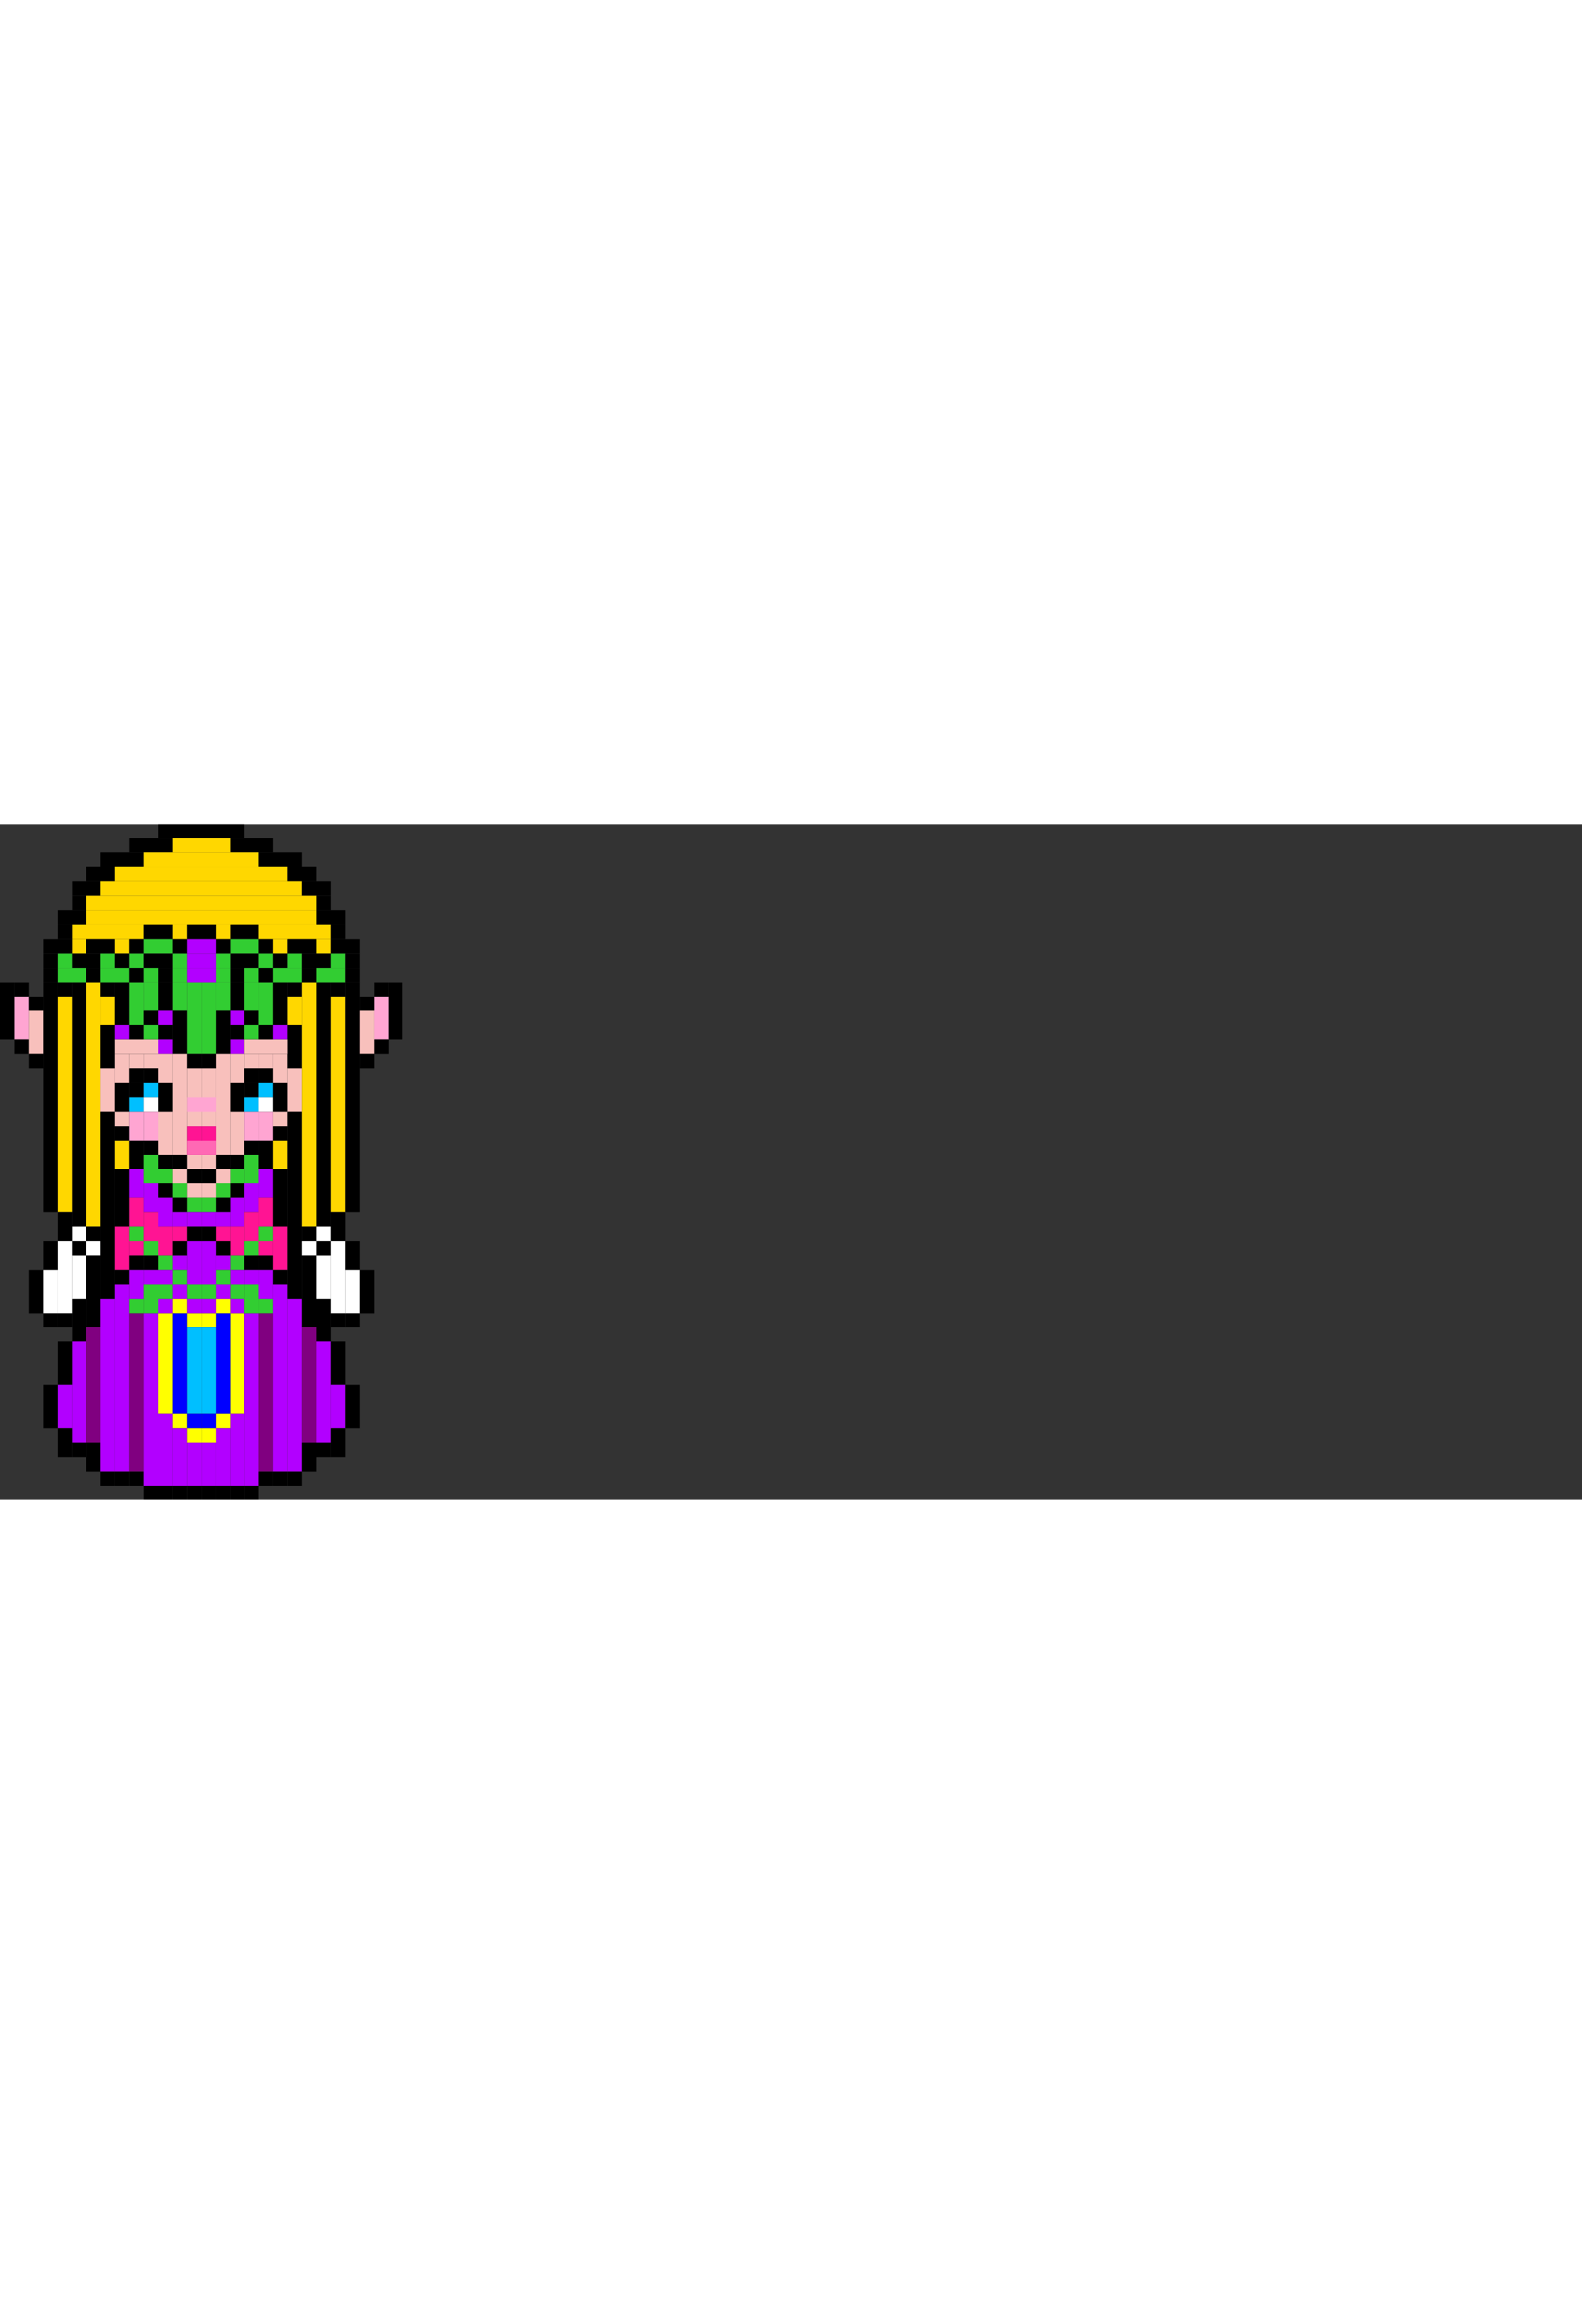 <svg width="320" height="470"
    xmlns="http://www.w3.org/2000/svg" id="largeZelda" viewBox="0 0 1100 470">
    <rect x="0" y="0" width="1100" height="470" fill="#333333" stroke="none"/>
    <!--row 1-->
			<rect width="60" height="10" x="110" y="0" fill="black" />
			<!--row 2-->
			<rect width="30" height="10" x="90" y="10" fill="black" />
			<rect width="40" height="10" x="120" y="10" fill="gold" />
			<rect width="30" height="10" x="160" y="10" fill="black" />
			<!--row 3-->
			<rect width="30" height="10" x="70" y="20" fill="black" />
			<rect width="80" height="10" x="100" y="20" fill="gold" />
			<rect width="30" height="10" x="180" y="20" fill="black" />
			<!--row 4-->
			<rect width="20" height="10" x="60" y="30" fill="black" />
			<rect width="120" height="10" x="80" y="30" fill="gold" />
			<rect width="20" height="10" x="200" y="30" fill="black" />
			<!--row 5-->
			<rect width="20" height="10" x="50" y="40" fill="black" />
			<rect width="140" height="10" x="70" y="40" fill="gold" />
			<rect width="20" height="10" x="210" y="40" fill="black" />
			<!--row 6-->
			<rect width="10" height="10" x="50" y="50" fill="black" />
			<rect width="160" height="10" x="60" y="50" fill="gold" />
			<rect width="10" height="10" x="220" y="50" fill="black" />
			<!--row 7-->
			<rect width="20" height="10" x="40" y="60" fill="black" />
			<rect width="160" height="10" x="60" y="60" fill="gold" />
			<rect width="20" height="10" x="220" y="60" fill="black" />
			<!--row 8-->
			<rect width="10" height="10" x="40" y="70" fill="black" />
			<rect width="50" height="10" x="50" y="70" fill="gold" />
			<rect width="20" height="10" x="100" y="70" fill="black" />
			<rect width="10" height="10" x="120" y="70" fill="gold" />
			<rect width="20" height="10" x="130" y="70" fill="black" />
			<rect width="10" height="10" x="150" y="70" fill="gold" />
			<rect width="20" height="10" x="160" y="70" fill="black" />
			<rect width="50" height="10" x="180" y="70" fill="gold" />
			<rect width="10" height="10" x="230" y="70" fill="black" />
			<!--row 9-->
			<rect width="20" height="10" x="30" y="80" fill="black" />
			<rect width="10" height="10" x="50" y="80" fill="gold" />
			<rect width="20" height="10" x="60" y="80" fill="black" />
			<rect width="10" height="10" x="80" y="80" fill="gold" />
			<rect width="10" height="10" x="90" y="80" fill="black" />
			<rect width="20" height="10" x="100" y="80" fill="limegreen" />
			<rect width="10" height="10" x="120" y="80" fill="black" />
			<rect width="20" height="10" x="130" y="80" fill="#b200ff" />
			<rect width="10" height="10" x="150" y="80" fill="black" />
			<rect width="20" height="10" x="160" y="80" fill="limegreen" />
			<rect width="10" height="10" x="180" y="80" fill="black" />
			<rect width="10" height="10" x="190" y="80" fill="gold" />
			<rect width="20" height="10" x="200" y="80" fill="black" />
			<rect width="10" height="10" x="220" y="80" fill="gold" />
			<rect width="20" height="10" x="230" y="80" fill="black" />
			<!--row 10-->
			<rect width="10" height="10" x="30" y="90" fill="black" />
			<rect width="10" height="10" x="40" y="90" fill="limegreen" />
			<rect width="20" height="10" x="50" y="90" fill="black" />
			<rect width="10" height="10" x="70" y="90" fill="limegreen" />
			<rect width="10" height="10" x="80" y="90" fill="black" />
			<rect width="10" height="10" x="90" y="90" fill="limegreen" />
			<rect width="20" height="10" x="100" y="90" fill="black" />
			<rect width="10" height="10" x="120" y="90" fill="limegreen" />
			<rect width="20" height="10" x="130" y="90" fill="#b200ff" />
			<rect width="10" height="10" x="150" y="90" fill="limegreen" />
			<rect width="20" height="10" x="160" y="90" fill="black" />
			<rect width="10" height="10" x="180" y="90" fill="limegreen" />
			<rect width="10" height="10" x="190" y="90" fill="black" />
			<rect width="10" height="10" x="200" y="90" fill="limegreen" />
			<rect width="20" height="10" x="210" y="90" fill="black" />
			<rect width="10" height="10" x="230" y="90" fill="limegreen" />
			<rect width="10" height="10" x="240" y="90" fill="black" />
			<!--row 11-->
			<rect width="10" height="10" x="30" y="100" fill="black" />
			<rect width="20" height="10" x="40" y="100" fill="limegreen" />
			<rect width="10" height="10" x="60" y="100" fill="black" />
			<rect width="20" height="10" x="70" y="100" fill="limegreen" />
			<rect width="10" height="10" x="90" y="100" fill="black" />
			<rect width="10" height="10" x="100" y="100" fill="limegreen" />
			<rect width="10" height="10" x="110" y="100" fill="black" />
			<rect width="10" height="10" x="120" y="100" fill="limegreen" />
			<rect width="20" height="10" x="130" y="100" fill="#b200ff" />
			<rect width="10" height="10" x="150" y="100" fill="limegreen" />
			<rect width="10" height="10" x="160" y="100" fill="black" />
			<rect width="10" height="10" x="170" y="100" fill="limegreen" />
			<rect width="10" height="10" x="180" y="100" fill="black" />
			<rect width="20" height="10" x="190" y="100" fill="limegreen" />
			<rect width="10" height="10" x="210" y="100" fill="black" />
			<rect width="20" height="10" x="220" y="100" fill="limegreen" />
			<rect width="10" height="10" x="240" y="100" fill="black" />

			<!--switch here to columns-->
			<!--column 1-->
			<rect height="40" width="10" y="110" x="0" fill="black" />
			<!--column 2-->
			<rect height="10" width="10" y="110" x="10" fill="black" />
			<rect height="30" width="10" y="120" x="10" fill="#ffa5d2" />
			<rect height="10" width="10" y="150" x="10" fill="black" />
			<!--column 3-->
			<rect height="10" width="10" y="120" x="20" fill="black" />
			<rect height="30" width="10" y="130" x="20" fill="#f8c0bc" class="skin" />
			<rect height="10" width="10" y="160" x="20" fill="black" />
			<rect height="30" width="10" y="310" x="20" fill="black" />
			<!--column 4-->
			<rect height="160" width="10" y="110" x="30" fill="black" />
			<rect height="20" width="10" y="290" x="30" fill="black" />
			<rect height="30" width="10" y="310" x="30" fill="white" />
			<rect height="10" width="10" y="340" x="30" fill="black" />
			<rect height="30" width="10" y="390" x="30" fill="black" />
			<!--column 5-->
			<rect height="10" width="10" y="110" x="40" fill="black" />
			<rect height="150" width="10" y="120" x="40" fill="gold" />
			<rect height="20" width="10" y="270" x="40" fill="black" />
			<rect height="50" width="10" y="290" x="40" fill="white" />
			<rect height="10" width="10" y="340" x="40" fill="black" />
			<rect height="30" width="10" y="360" x="40" fill="black" />
			<rect height="30" width="10" y="390" x="40" fill="#b200ff" />
			<rect height="20" width="10" y="420" x="40" fill="black" />
			<!--column 6-->
			<rect height="170" width="10" y="110" x="50" fill="black" />
			<rect height="10" width="10" y="280" x="50" fill="white" />
			<rect height="10" width="10" y="290" x="50" fill="black" />
			<rect height="30" width="10" y="300" x="50" fill="white" />
			<rect height="30" width="10" y="330" x="50" fill="black" />
			<rect height="70" width="10" y="360" x="50" fill="#b200ff" />
			<rect height="10" width="10" y="430" x="50" fill="black" />
			<!--column 7-->
			<rect height="170" width="10" y="110" x="60" fill="gold" />
			<rect height="10" width="10" y="280" x="60" fill="black" />
			<rect height="10" width="10" y="290" x="60" fill="white" />
			<rect height="50" width="10" y="300" x="60" fill="black" />
			<rect height="80" width="10" y="350" x="60" fill="purple" />
			<rect height="20" width="10" y="430" x="60" fill="black" />
			<!--column 8-->
			<rect height="10" width="10" y="110" x="70" fill="black" />
			<rect height="20" width="10" y="120" x="70" fill="gold" />
			<rect height="30" width="10" y="140" x="70" fill="black" />
			<rect height="30" width="10" y="170" x="70" fill="#f8c0bc" class="skin" />
			<rect height="130" width="10" y="200" x="70" fill="black" />
			<rect height="120" width="10" y="330" x="70" fill="#b200ff" />
			<rect height="10" width="10" y="450" x="70" fill="black" />
			<!--column 9-->
			<rect height="30" width="10" y="110" x="80" fill="black" />
			<rect height="10" width="10" y="140" x="80" fill="#b200ff" />
			<rect height="10" width="10" y="150" x="80" fill="black" />
			<rect height="20" width="10" y="160" x="80" fill="#f8c0bc" class="skin" />
			<rect height="20" width="10" y="180" x="80" fill="black" />
			<rect height="10" width="10" y="200" x="80" fill="#f8c0bc" class="skin" />
			<rect height="10" width="10" y="210" x="80" fill="black" />
			<rect height="20" width="10" y="220" x="80" fill="gold" />
			<rect height="40" width="10" y="240" x="80" fill="black" />
			<rect height="30" width="10" y="280" x="80" fill="deeppink" />
			<rect height="10" width="10" y="310" x="80" fill="black" />
			<rect height="130" width="10" y="320" x="80" fill="#b200ff" />
			<rect height="10" width="10" y="450" x="80" fill="black" />
			<!--column 10-->
			<rect height="30" width="10" y="110" x="90" fill="limegreen" />
			<rect height="20" width="10" y="140" x="90" fill="black" />
			<rect height="10" width="10" y="160" x="90" fill="#f8c0bc" class="skin" />
			<rect height="10" width="10" y="170" x="90" fill="black" />
			<rect height="10" width="10" y="180" x="90" fill="black" />
			<rect height="10" width="10" y="190" x="90" fill="deepskyblue" />
			<rect height="20" width="10" y="200" x="90" fill="#ffa5d2" />
			<rect height="20" width="10" y="220" x="90" fill="black" />
			<rect height="20" width="10" y="240" x="90" fill="#b200ff" />
			<rect height="20" width="10" y="260" x="90" fill="deeppink" />
			<rect height="10" width="10" y="280" x="90" fill="limegreen" />
			<rect height="10" width="10" y="290" x="90" fill="deeppink" />
			<rect height="10" width="10" y="300" x="90" fill="black" />
			<rect height="20" width="10" y="310" x="90" fill="#b200ff" />
			<rect height="10" width="10" y="330" x="90" fill="limegreen" />
			<rect height="110" width="10" y="340" x="90" fill="purple" />
			<rect height="10" width="10" y="450" x="90" fill="black" />
			<!--column 11-->
			<rect height="20" width="10" y="110" x="100" fill="limegreen" />
			<rect height="10" width="10" y="130" x="100" fill="black" />
			<rect height="10" width="10" y="140" x="100" fill="limegreen" />
			<rect height="10" width="10" y="150" x="100" fill="black" />
			<rect height="10" width="10" y="160" x="100" fill="#f8c0bc" class="skin" />
			<rect height="10" width="10" y="170" x="100" fill="black" />
			<rect height="10" width="10" y="180" x="100" fill="deepskyblue" />
			<rect height="10" width="10" y="190" x="100" fill="white" />
			<rect height="20" width="10" y="200" x="100" fill="#ffa5d2" />
			<rect height="10" width="10" y="220" x="100" fill="black" />
			<rect height="20" width="10" y="230" x="100" fill="limegreen" />
			<rect height="20" width="10" y="250" x="100" fill="#b200ff" />
			<rect height="20" width="10" y="270" x="100" fill="deeppink" />
			<rect height="10" width="10" y="290" x="100" fill="limegreen" />
			<rect height="10" width="10" y="300" x="100" fill="black" />
			<rect height="10" width="10" y="310" x="100" fill="#b200ff" />
			<rect height="20" width="10" y="320" x="100" fill="limegreen" />
			<rect height="120" width="10" y="340" x="100" fill="#b200ff" />
			<rect height="10" width="10" y="460" x="100" fill="black" />
			<!--column 12-->
			<rect height="20" width="10" y="110" x="110" fill="black" />
			<rect height="10" width="10" y="130" x="110" fill="#b200ff" />
			<rect height="10" width="10" y="140" x="110" fill="black" />
			<rect height="10" width="10" y="150" x="110" fill="#b200ff" />
			<rect height="20" width="10" y="160" x="110" fill="#f8c0bc" class="skin" />
			<rect height="20" width="10" y="180" x="110" fill="black" />
			<rect height="30" width="10" y="200" x="110" fill="#f8c0bc" class="skin" />
			<rect height="10" width="10" y="230" x="110" fill="black" />
			<rect height="10" width="10" y="240" x="110" fill="limegreen" />
			<rect height="10" width="10" y="250" x="110" fill="black" />
			<rect height="20" width="10" y="260" x="110" fill="#b200ff" />
			<rect height="20" width="10" y="280" x="110" fill="deeppink" />
			<rect height="10" width="10" y="300" x="110" fill="limegreen" />
			<rect height="10" width="10" y="310" x="110" fill="#b200ff" />
			<rect height="10" width="10" y="320" x="110" fill="limegreen" />
			<rect height="10" width="10" y="330" x="110" fill="#b200ff" />
			<rect height="70" width="10" y="340" x="110" fill="yellow" />
			<rect height="50" width="10" y="410" x="110" fill="#b200ff" />
			<rect height="10" width="10" y="460" x="110" fill="black" />
			<!--column 13-->
			<rect height="20" width="10" y="110" x="120" fill="limegreen" />
			<rect height="30" width="10" y="130" x="120" fill="black" />
			<rect height="70" width="10" y="160" x="120" fill="#f8c0bc" class="skin" />
			<rect height="10" width="10" y="230" x="120" fill="black" />
			<rect height="10" width="10" y="240" x="120" fill="#f8c0bc" class="skin" />
			<rect height="10" width="10" y="250" x="120" fill="limegreen" />
			<rect height="10" width="10" y="260" x="120" fill="black" />
			<rect height="10" width="10" y="270" x="120" fill="#b200ff" />
			<rect height="10" width="10" y="280" x="120" fill="deeppink" />
			<rect height="10" width="10" y="290" x="120" fill="black" />
			<rect height="10" width="10" y="300" x="120" fill="#b200ff" />
			<rect height="10" width="10" y="310" x="120" fill="limegreen" />
			<rect height="10" width="10" y="320" x="120" fill="#b200ff" />
			<rect height="10" width="10" y="330" x="120" fill="yellow" />
			<rect height="70" width="10" y="340" x="120" fill="blue" />
			<rect height="10" width="10" y="410" x="120" fill="yellow" />
			<rect height="40" width="10" y="420" x="120" fill="#b200ff" />
			<rect height="10" width="10" y="460" x="120" fill="black" />
			<!--column 14-->
			<rect height="50" width="10" y="110" x="130" fill="limegreen" />
			<rect height="10" width="10" y="160" x="130" fill="black" />
			<rect height="40" width="10" y="170" x="130" fill="#f8c0bc" class="skin" />
			<rect height="20" width="10" y="210" x="130" fill="deeppink" />
			<rect height="10" width="10" y="230" x="130" fill="#f8c0bc" class="skin" />
			<rect height="10" width="10" y="240" x="130" fill="black" />
			<rect height="10" width="10" y="250" x="130" fill="#f8c0bc" class="skin" />
			<rect height="10" width="10" y="260" x="130" fill="limegreen" />
			<rect height="10" width="10" y="270" x="130" fill="#b200ff" />
			<rect height="10" width="10" y="280" x="130" fill="black" />
			<rect height="30" width="10" y="290" x="130" fill="#b200ff" />
			<rect height="10" width="10" y="320" x="130" fill="limegreen" />
			<rect height="10" width="10" y="330" x="130" fill="#b200ff" />
			<rect height="10" width="10" y="340" x="130" fill="yellow" />
			<rect height="60" width="10" y="350" x="130" fill="deepskyblue" />
			<rect height="10" width="10" y="410" x="130" fill="blue" />
			<rect height="10" width="10" y="420" x="130" fill="yellow" />
			<rect height="30" width="10" y="430" x="130" fill="#b200ff" />
			<rect height="10" width="10" y="460" x="130" fill="black" />
			<!--column 14a-->
			<rect height="50" width="10" y="110" x="140" fill="limegreen" />
			<rect height="10" width="10" y="160" x="140" fill="black" />
			<rect height="40" width="10" y="170" x="140" fill="#f8c0bc" class="skin" />
			<rect height="20" width="10" y="210" x="140" fill="deeppink" />
			<rect height="10" width="10" y="230" x="140" fill="#f8c0bc" class="skin" />
			<rect height="10" width="10" y="240" x="140" fill="black" />
			<rect height="10" width="10" y="250" x="140" fill="#f8c0bc" class="skin" />
			<rect height="10" width="10" y="260" x="140" fill="limegreen" />
			<rect height="10" width="10" y="270" x="140" fill="#b200ff" />
			<rect height="10" width="10" y="280" x="140" fill="black" />
			<rect height="30" width="10" y="290" x="140" fill="#b200ff" />
			<rect height="10" width="10" y="320" x="140" fill="limegreen" />
			<rect height="10" width="10" y="330" x="140" fill="#b200ff" />
			<rect height="10" width="10" y="340" x="140" fill="yellow" />
			<rect height="60" width="10" y="350" x="140" fill="deepskyblue" />
			<rect height="10" width="10" y="410" x="140" fill="blue" />
			<rect height="10" width="10" y="420" x="140" fill="yellow" />
			<rect height="30" width="10" y="430" x="140" fill="#b200ff" />
			<rect height="10" width="10" y="460" x="140" fill="black" />
			<!--column 13a-->
			<rect height="20" width="10" y="110" x="150" fill="limegreen" />
			<rect height="30" width="10" y="130" x="150" fill="black" />
			<rect height="70" width="10" y="160" x="150" fill="#f8c0bc" class="skin" />
			<rect height="10" width="10" y="230" x="150" fill="black" />
			<rect height="10" width="10" y="240" x="150" fill="#f8c0bc" class="skin" />
			<rect height="10" width="10" y="250" x="150" fill="limegreen" />
			<rect height="10" width="10" y="260" x="150" fill="black" />
			<rect height="10" width="10" y="270" x="150" fill="#b200ff" />
			<rect height="10" width="10" y="280" x="150" fill="deeppink" />
			<rect height="10" width="10" y="290" x="150" fill="black" />
			<rect height="10" width="10" y="300" x="150" fill="#b200ff" />
			<rect height="10" width="10" y="310" x="150" fill="limegreen" />
			<rect height="10" width="10" y="320" x="150" fill="#b200ff" />
			<rect height="10" width="10" y="330" x="150" fill="yellow" />
			<rect height="70" width="10" y="340" x="150" fill="blue" />
			<rect height="10" width="10" y="410" x="150" fill="yellow" />
			<rect height="40" width="10" y="420" x="150" fill="#b200ff" />
			<rect height="10" width="10" y="460" x="150" fill="black" />
			<!--column 12a-->
			<rect height="20" width="10" y="110" x="160" fill="black" />
			<rect height="10" width="10" y="130" x="160" fill="#b200ff" />
			<rect height="10" width="10" y="140" x="160" fill="black" />
			<rect height="10" width="10" y="150" x="160" fill="#b200ff" />
			<rect height="20" width="10" y="160" x="160" fill="#f8c0bc" class="skin" />
			<rect height="20" width="10" y="180" x="160" fill="black" />
			<rect height="30" width="10" y="200" x="160" fill="#f8c0bc" class="skin" />
			<rect height="10" width="10" y="230" x="160" fill="black" />
			<rect height="10" width="10" y="240" x="160" fill="limegreen" />
			<rect height="10" width="10" y="250" x="160" fill="black" />
			<rect height="20" width="10" y="260" x="160" fill="#b200ff" />
			<rect height="20" width="10" y="280" x="160" fill="deeppink" />
			<rect height="10" width="10" y="300" x="160" fill="limegreen" />
			<rect height="10" width="10" y="310" x="160" fill="#b200ff" />
			<rect height="10" width="10" y="320" x="160" fill="limegreen" />
			<rect height="10" width="10" y="330" x="160" fill="#b200ff" />
			<rect height="70" width="10" y="340" x="160" fill="yellow" />
			<rect height="50" width="10" y="410" x="160" fill="#b200ff" />
			<rect height="10" width="10" y="460" x="160" fill="black" />
			<!--column 11a-->
			<rect height="20" width="10" y="110" x="170" fill="limegreen" />
			<rect height="10" width="10" y="130" x="170" fill="black" />
			<rect height="10" width="10" y="140" x="170" fill="limegreen" />
			<rect height="10" width="10" y="150" x="170" fill="black" />
			<rect height="10" width="10" y="160" x="170" fill="#f8c0bc" class="skin" />
			<rect height="10" width="10" y="170" x="170" fill="black" />
			<rect height="10" width="10" y="180" x="170" fill="black" />
			<rect height="10" width="10" y="190" x="170" fill="deepskyblue" />
			<rect height="20" width="10" y="200" x="170" fill="#ffa5d2" />
			<rect height="10" width="10" y="220" x="170" fill="black" />
			<rect height="20" width="10" y="230" x="170" fill="limegreen" />
			<rect height="20" width="10" y="250" x="170" fill="#b200ff" />
			<rect height="20" width="10" y="270" x="170" fill="deeppink" />
			<rect height="10" width="10" y="290" x="170" fill="limegreen" />
			<rect height="10" width="10" y="300" x="170" fill="black" />
			<rect height="10" width="10" y="310" x="170" fill="#b200ff" />
			<rect height="20" width="10" y="320" x="170" fill="limegreen" />
			<rect height="120" width="10" y="340" x="170" fill="#b200ff" />
			<rect height="10" width="10" y="460" x="170" fill="black" />
			<!--column 10a-->
			<rect height="30" width="10" y="110" x="180" fill="limegreen" />
			<rect height="20" width="10" y="140" x="180" fill="black" />
			<rect height="10" width="10" y="160" x="180" fill="#f8c0bc" class="skin" />
			<rect height="10" width="10" y="170" x="180" fill="black" />
			<rect height="10" width="10" y="180" x="180" fill="deepskyblue" />
			<rect height="10" width="10" y="190" x="180" fill="white" />
			<rect height="20" width="10" y="200" x="180" fill="#ffa5d2" />
			<rect height="20" width="10" y="220" x="180" fill="black" />
			<rect height="20" width="10" y="240" x="180" fill="#b200ff" />
			<rect height="20" width="10" y="260" x="180" fill="deeppink" />
			<rect height="10" width="10" y="280" x="180" fill="limegreen" />
			<rect height="10" width="10" y="290" x="180" fill="deeppink" />
			<rect height="10" width="10" y="300" x="180" fill="black" />
			<rect height="20" width="10" y="310" x="180" fill="#b200ff" />
			<rect height="10" width="10" y="330" x="180" fill="limegreen" />
			<rect height="110" width="10" y="340" x="180" fill="purple" />
			<rect height="10" width="10" y="450" x="180" fill="black" />
			<!--column 9a-->
			<rect height="30" width="10" y="110" x="190" fill="black" />
			<rect height="10" width="10" y="140" x="190" fill="#b200ff" />
			<rect height="10" width="10" y="150" x="190" fill="black" />
			<rect height="20" width="10" y="160" x="190" fill="#f8c0bc" class="skin" />
			<rect height="20" width="10" y="180" x="190" fill="black" />
			<rect height="10" width="10" y="200" x="190" fill="#f8c0bc" class="skin" />
			<rect height="10" width="10" y="210" x="190" fill="black" />
			<rect height="20" width="10" y="220" x="190" fill="gold" />
			<rect height="40" width="10" y="240" x="190" fill="black" />
			<rect height="30" width="10" y="280" x="190" fill="deeppink" />
			<rect height="10" width="10" y="310" x="190" fill="black" />
			<rect height="130" width="10" y="320" x="190" fill="#b200ff" />
			<rect height="10" width="10" y="450" x="190" fill="black" />
			<!--column 8a-->
			<rect height="10" width="10" y="110" x="200" fill="black" />
			<rect height="20" width="10" y="120" x="200" fill="gold" />
			<rect height="30" width="10" y="140" x="200" fill="black" />
			<rect height="30" width="10" y="170" x="200" fill="#f8c0bc" class="skin" />
			<rect height="130" width="10" y="200" x="200" fill="black" />
			<rect height="120" width="10" y="330" x="200" fill="#b200ff" />
			<rect height="10" width="10" y="450" x="200" fill="black" />
			<!--column 7a-->
			<rect height="170" width="10" y="110" x="210" fill="gold" />
			<rect height="10" width="10" y="280" x="210" fill="black" />
			<rect height="10" width="10" y="290" x="210" fill="white" />
			<rect height="50" width="10" y="300" x="210" fill="black" />
			<rect height="80" width="10" y="350" x="210" fill="purple" />
			<rect height="20" width="10" y="430" x="210" fill="black" />
			<!--column 6a-->
			<rect height="170" width="10" y="110" x="220" fill="black" />
			<rect height="10" width="10" y="280" x="220" fill="white" />
			<rect height="10" width="10" y="290" x="220" fill="black" />
			<rect height="30" width="10" y="300" x="220" fill="white" />
			<rect height="30" width="10" y="330" x="220" fill="black" />
			<rect height="70" width="10" y="360" x="220" fill="#b200ff" />
			<rect height="10" width="10" y="430" x="220" fill="black" />
			<!--column 5a-->
			<rect height="10" width="10" y="110" x="230" fill="black" />
			<rect height="150" width="10" y="120" x="230" fill="gold" />
			<rect height="20" width="10" y="270" x="230" fill="black" />
			<rect height="50" width="10" y="290" x="230" fill="white" />
			<rect height="10" width="10" y="340" x="230" fill="black" />
			<rect height="30" width="10" y="360" x="230" fill="black" />
			<rect height="30" width="10" y="390" x="230" fill="#b200ff" />
			<rect height="20" width="10" y="420" x="230" fill="black" />
			<!--column 4a-->
			<rect height="160" width="10" y="110" x="240" fill="black" />
			<rect height="20" width="10" y="290" x="240" fill="black" />
			<rect height="30" width="10" y="310" x="240" fill="white" />
			<rect height="10" width="10" y="340" x="240" fill="black" />
			<rect height="30" width="10" y="390" x="240" fill="black" />
			<!--column 3a-->
			<rect height="10" width="10" y="120" x="250" fill="black" />
			<rect height="30" width="10" y="130" x="250" fill="#f8c0bc" class="skin" />
			<rect height="10" width="10" y="160" x="250" fill="black" />
			<rect height="30" width="10" y="310" x="250" fill="black" />
			<!--column 2a-->
			<rect height="10" width="10" y="110" x="260" fill="black" />
			<rect height="30" width="10" y="120" x="260" fill="#ffa5d2" />
			<rect height="10" width="10" y="150" x="260" fill="black" />
			<!--column 1a-->
			<rect height="40" width="10" y="110" x="270" fill="black" />
			<!--additional face stuff-->
			<rect height="10" width="30" y="150" x="80" fill="#f8c0bc" class="skin" />
			<rect height="10" width="30" y="150" x="170" fill="#f8c0bc" class="skin" />
			<rect height="10" width="20" y="220" x="130" fill="hotpink" />
			<rect height="10" width="20" y="190" x="130" fill="#ffa5d2" />







</svg>